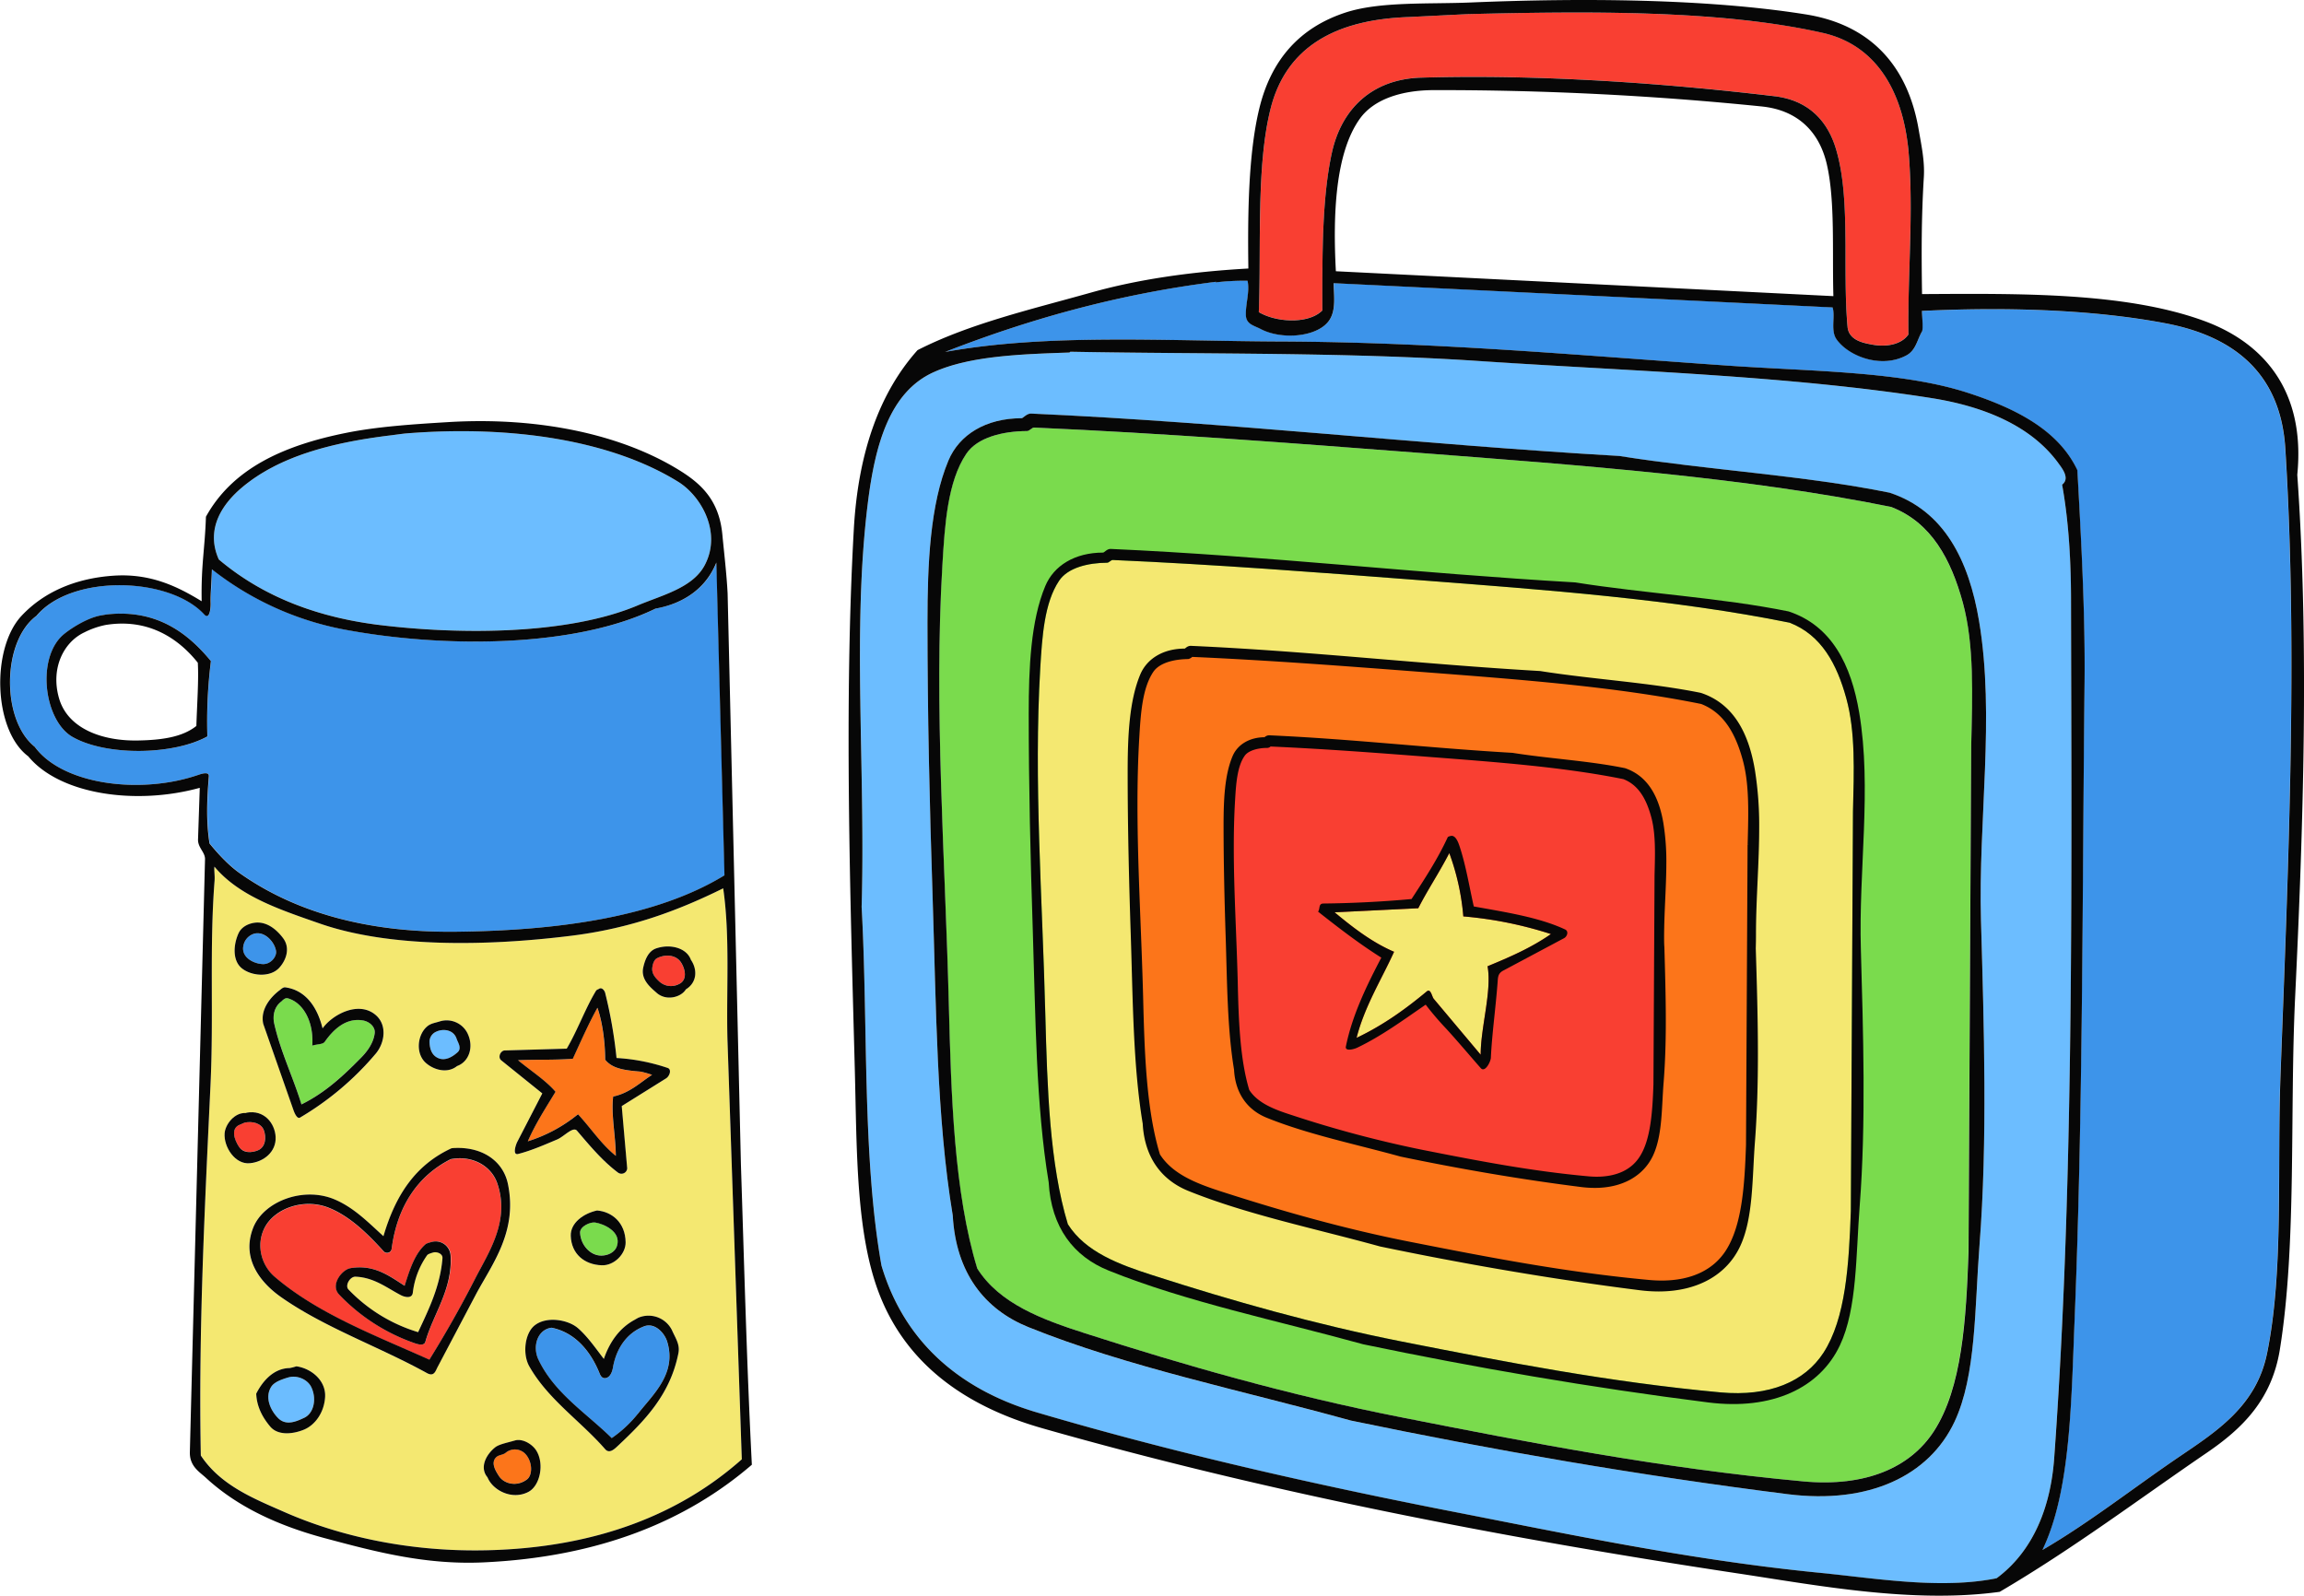 <svg xmlns="http://www.w3.org/2000/svg" width="1080" height="748.07" viewBox="0 0 1080 748.07"><g id="Слой_2" data-name="Слой 2"><g id="school08_12010034"><g id="school08_12010034-2" data-name="school08_12010034"><path d="M339 416.46c-20.82 10.28-43 18.72-71.11 22.22-40.35 5-85.66 5.56-118.06-5.74-18.79-6.55-37.73-12.79-49.31-26.64-.22 1.47.24 4.24.06 6.59-2.46 31.5-.36 62.93-1.91 95.8C96 565.56 93 623.62 94.22 682.35c9.3 14.06 24.81 20.2 39.24 26.54 26.58 11.69 59.5 18.74 95 17.89 51.19-1.22 90.34-16.95 119.25-42.64L341 487.39C340.4 463.88 342.28 439.19 339 416.46zm-102.28 76 29-.84c5.17-8.81 8.69-18.85 13.76-27.19.26-.43 1.08-.65 1.29-.8 1.45-1 2.72.89 2.94 1.76A215.83 215.83.0 0 1 289 496a91.2 91.2.0 0 1 23.9 4.69c2 .66 1 3.81-.69 4.88l-20.81 13 2.56 29.2a2.7 2.7.0 0 1-4.29 2c-7.17-5.37-13-12.32-19.23-19.64-1.86-2.19-6.08 2.73-9.28 4.08-6 2.52-12.16 5.24-18.3 6.81-2.66.67-1.29-3.87-.5-5.53l11.8-22.86L235 497.1C233.23 495.65 234.68 492.44 236.72 492.45zm56.54 89.94c.07 5.48-5.37 11-11.2 10.79-8.19-.3-14.23-5.36-14.51-13.78-.2-6.14 6-10.54 12.33-11.91C286.75 568.05 293.13 573.07 293.26 582.39zM200.5 481c1.63-1.27 3.76-1.51 5.74-2.17A10.91 10.91.0 0 1 219 484.17c3.33 6.53.87 13.61-4.77 15.61-4.62 3.74-11.28 1.72-14.87-1.7C194.61 493.55 195.75 484.67 200.5 481zm-49.24 1.12c4.57-6.49 17-13.22 25-6.18 5.37 4.74 4.13 13.05-.06 18a138.3 138.3.0 0 1-35.51 30c-1.26.73-2.39-1.56-3-3.3L123.41 480c-1.56-6.94 3.66-12.85 7.83-15.93.3-.22 1.48-1.39 2.55-1.24C143.17 464.17 148.72 471.85 151.26 482.11zm-39.42-44.62c1.13-2.41 3.69-4.19 7-4.79 6-1.08 10.8 3.11 13.83 7.12 3.6 4.74 1.33 10.56-1.86 14-4.29 4.57-13 3.78-17.49.14S109.46 442.6 111.84 437.49zm-6.55 93.86c.32-4.38 4.83-9.85 9.82-9.52.18.0.62-.17.41-.16a1.46 1.46.0 0 1-.22.0h.22c8.33-1.53 13.35 5 13.68 11.35.36 7.05-5.72 11.72-12 12.37C110.22 546.11 104.82 537.7 105.29 531.35zm37.11 138.9c-5.34 2.17-12.19 2.73-15.71-1.45-3.36-4-6.34-9.09-6.58-15.46 2.82-5.57 8-11.86 15.7-12a25.5 25.5.0 0 0 3.11-.81c6.81.94 13.8 6.48 13.44 14.17C152 662.1 147.69 668.09 142.4 670.25zm62.71-29.44c-1 1.83-1.61 4.81-5.08 2.88-22.51-12.44-48.29-21.42-68.61-35.79-8.84-6.24-18.58-17.48-12.81-32.25 4.84-12.42 23.57-19.61 38.34-13.28 9 3.87 15.59 10.61 22.84 17.2 5.56-19.1 14.81-33.36 32-41.26l.35-.18-.35.18c-.1.06.18.0.1.0 13.65-1.09 24 5.66 26.27 16.86 4.56 22.27-7.37 37.38-15 51.55zm42.48 58.7c-7.59 3.89-16.59-.75-19.07-6.88-3.85-4.61-.7-10.63 3.51-14 1.84-1.5 5.61-2.19 9.36-3.28 3.41-1 7.85 1.51 9.87 4.58C255.28 686 253.3 696.58 247.59 699.51zM318 634.41c-3.86 19.56-16 31.79-28.42 43.49-1.64 1.55-3.94 3.72-5.89 1.49-11.58-13.25-26.77-23.32-35.56-38.83-3.26-5.76-2.16-15.56 2.58-19.25 5.58-4.37 15.55-2.73 20.25 1.37s8.31 9.48 12.12 14.41c2.71-8 7.33-14.42 14.2-18.22.42-.23 1.65-1 2.08-1.15A12.28 12.28.0 0 1 315 623.63C316.54 627.26 318.81 630.19 318 634.41zm3.48-170.58c-2.23 3.74-9.23 5.57-13.66 1.66-2.94-2.59-7.6-6.33-6.31-11.93.83-3.6 2.42-7.67 6-8.92 6.58-2.28 14.33-.28 16.28 5.32C327 454.54 326.73 460.6 321.46 463.83z" fill="#f4e871"/><path d="M98 364c-.75 9.37-1.43 20.36.33 31.41 3.61 4.42 8.62 10 14.09 13.89 25.24 17.86 58.6 27.84 100.5 27.49 49.18-.42 95-7 126.78-26.45l-3.8-146.64c-4.61 11.56-14.73 19.14-28.54 21.61-37.85 18.43-99.39 18.55-145.92 9.81a143.56 143.56.0 0 1-62-28.23c-.17 6.58-.71 11.3-.59 15.75.0 2-.42 8.25-3 5.41-16.2-17.66-62.06-19.09-78.64.62C1 300.56.49 337.43 16.34 350.13c13 17.79 49.28 22.33 76.07 13.34C93.76 363 98.18 361.33 98 364zM34.11 345.54c-13.65-7.7-17.23-37.63-4-48.31 4-3.26 11.42-7.67 17.26-8.7.64-.11 2.54-.44 3.18-.51 23.5-2.44 38 9.34 48.35 21.91a229.24 229.24.0 0 0-1.61 35.32C81.45 354 50 354.51 34.11 345.54z" fill="#3d94ea"/><path d="M178.33 293.06c39.52 4.76 88.66 4.15 120.35-9.14 11.95-5 26.11-8.31 31.75-19.13 8-15.35-1.85-32.29-12.51-38.91C287.21 206.82 241 199.13 190.3 203.2c-1.43.12-5.66.71-7.08.89-28.3 3.43-52.67 10-69.85 24.5-8.21 6.92-17.47 18.76-10.81 33.69C121.87 278.6 146.73 289.24 178.33 293.06z" fill="#6cbdff"/><path d="M212.05 543.39a5.19 5.19.0 0 0-.77.14c-15.49 7.75-25.08 22.09-27.69 42a2.16 2.16.0 0 1-3.81 1.12c-6.85-7.47-15.23-16.1-25.5-20.28-11.67-4.75-25.49.15-30.21 9.24-4.39 8.47-1.2 18 4.62 23 20.14 17.27 46.74 27.34 72.58 38.91 7.51-12.1 14.81-25 21.38-37.84 6.15-12.07 16.65-27.14 10.41-44.89C230.32 546.91 221.85 541.83 212.05 543.39zM199.44 629c-.62 2.2-3.72 1.16-5.3.6A89.29 89.29.0 0 1 159 606.85c-4.23-4.54 1.45-11.68 5.42-12.33 11.08-1.83 18.14 3.68 25.35 8.27 2.31-7.69 4.83-15.36 10-19.65a10.23 10.23.0 0 1 2.32-.79 7 7 0 0 1 9.25 6.23C212.25 604.39 203.05 616.17 199.44 629z" fill="#f93f32"/><path d="M301.79 621.88c-8.07 3.15-13 10.35-14.53 19.49-.28 1.67-1.12 4.08-3 4.65-2.13.65-2.9-1.35-3.27-2.26-4.06-10-11.28-19-22.47-21.27-6.7.86-9 8.88-6.15 14.94 7.48 15.75 22.41 25 34.36 36.8a57.47 57.47.0 0 0 12.3-11.47c6.75-8.77 18.42-18.74 13.63-33.89C311.41 624.85 306.85 619.9 301.79 621.88z" fill="#3d94ea"/><path d="M260.37 511.84c-5 8.18-9.39 15.07-13 23.22a70.52 70.52.0 0 0 23.53-12.68c6.22 6.71 10.81 14 17.73 19.5-.12-9.79-2.21-19.27-1.25-27.82 7.82-1.59 13.08-6.93 18.25-10.15a44.08 44.08.0 0 0-5.28-1.51c-6.78-.57-13.16-1.1-16.72-5.61.0-8.32-1.27-17.59-3.62-24.34-4.09 7.35-8 16.14-11.53 23.91-9.21.69-17.43.29-25.73.68C248.54 501.88 255.88 506.52 260.37 511.84z" fill="#fc751a"/><path d="M128.56 479.94c3 13.09 8.88 25.18 12.75 37.8C152.54 512.22 161 504.16 169.1 496c3.24-3.27 6-7.14 6.55-11.67.34-2.76-2.23-5.44-5.72-6-8.08-1.26-13.9 4.66-17.67 10-1 1.35-3.23 1-5.88 1.85.77-11.23-4.25-20.2-11.57-22.22-1.27-.34-2.6 1.26-2.91 1.48C128.57 472 127.7 476.18 128.56 479.94z" fill="#7adb4d"/><path d="M202.72 587.25c-.48.18-2.11.61-2.5 1.15A38 38 0 0 0 193.49 606c-.37 3.13-4.11 2-5.49 1.25-6.35-3.26-12.68-8.43-21.4-8.72-2.52-.09-5 4.13-3.27 6a75.19 75.19.0 0 0 32.65 20c4.87-10.46 10.39-21.44 11.41-34.72C207.55 587.61 204.55 586.56 202.72 587.25z" fill="#f4e871"/><path d="M135 645.79c-2.9.87-6.44 2.06-7.89 4.36-3.22 5.14-.15 11.22 3.17 14.61 3.6 3.68 8.21 1.87 12.37-.11 4.42-2.12 5.83-8.77 3.4-14.14C144.34 646.71 139.28 644.51 135 645.79z" fill="#6cbdff"/><path d="M237.09 681c-1.35 1.17-3.39.9-4.66 2.29-2.39 2.61-.1 6.25 1.41 8.6 2.52 3.92 8.68 5.16 13.24 1.6 2.69-2.1 2.57-8.48-1-12.09A6.77 6.77.0 0 0 237.09 681z" fill="#fc751a"/><path d="M279 573.09c-2.19-.35-7.24 1.76-7.07 4.86.3 5.55 4.63 10.66 9.94 10.65 2.81.0 6.36-1.29 7.39-4.64C291.27 577.36 282.91 573.72 279 573.09z" fill="#7adb4d"/><path d="M307.86 449.28c-1.09.59-1.92 2.37-2.14 4.41-.31 2.79 1.42 4.65 3.11 6.28a8.06 8.06.0 0 0 9.13 1.5c4.53-1.88 3.25-7.26 1.16-10.37C316.63 447.43 311.47 447.33 307.86 449.28z" fill="#f93f32"/><path d="M123.17 452c3.76.15 6.59-3.53 6.23-6.06-.59-4.21-5.24-9.44-10.13-8.22a7.24 7.24.0 0 0-5.17 5.63C112.93 448.73 118.78 451.8 123.17 452z" fill="#3d94ea"/><path d="M120.77 539.34c3.81-1.51 4.06-6.22 2.9-9.42-1.25-3.48-5.59-4.33-8.82-3.65-.51.1-1.45.64-2.25.92-4.82 1.72-2.62 7.39-.63 10.38S117.83 540.5 120.77 539.34z" fill="#f93f32"/><path d="M205.54 496.11c3.4 1.4 6.63-.71 8.94-2.78s.11-4.65-.43-6.31c-1.4-4.32-6.35-4.88-9.55-3.36a5.16 5.16.0 0 0-3.16 4.52C201.37 491.23 202.23 494.76 205.54 496.11z" fill="#6cbdff"/><path d="M341.07 278.23c-.46-9.15-1.67-19.2-2.47-27.66-1.46-15.53-9.42-23.27-19-29.39-27.14-17.26-66.46-25.93-109.67-23.28-16.59 1-33.24 2.13-47.49 5-29.18 5.82-53.32 16.55-65.91 39.35-.48 15-2.31 22.61-2 39.62-11.43-7-24-13.07-41-12-18.7 1.2-33.33 8.06-43.38 18.77-14.35 15.26-13.32 53.69 3.1 65.94 14.84 18 50.6 23 80.39 14.76l-.82 24.36c0 3.8 3.37 5.84 3.28 9.14L89 680.59c-.24 6.79 4.51 9.45 7.43 12.14 14.9 13.8 34.21 22.6 55.95 28.42 22.88 6.11 46.73 12.56 74.13 11.32 54.71-2.5 95.5-19.59 125.92-45.79-2.39-46.74-3.59-94-5.13-140.85zm-227.7-49.64c17.18-14.48 41.55-21.07 69.85-24.5 1.42-.18 5.65-.77 7.08-.89 50.68-4.07 96.91 3.62 127.62 22.68 10.66 6.62 20.49 23.56 12.51 38.91-5.64 10.82-19.8 14.11-31.75 19.13-31.69 13.29-80.83 13.9-120.35 9.14-31.6-3.82-56.46-14.46-75.77-30.78C95.9 247.35 105.16 235.51 113.37 228.59zm-21 134.88c-26.79 9-63 4.45-76.07-13.34-15.85-12.7-15.37-49.57.8-61.44 16.58-19.71 62.44-18.28 78.64-.62 2.61 2.84 3.08-3.39 3-5.41-.12-4.45.42-9.17.59-15.75a143.56 143.56.0 0 0 62 28.23c46.53 8.74 108.07 8.62 145.92-9.81 13.81-2.47 23.93-10.05 28.54-21.61l3.8 146.64c-31.81 19.44-77.6 26-126.78 26.45-41.9.35-75.26-9.63-100.5-27.49-5.47-3.87-10.48-9.47-14.09-13.89-1.76-11.05-1.08-22-.33-31.41C98.18 361.33 93.76 363 92.41 363.47zm136 363.31c-35.49.85-68.41-6.2-95-17.89-14.43-6.34-29.94-12.48-39.24-26.54C93 623.62 96 565.56 98.67 508.69c1.55-32.87-.55-64.3 1.91-95.8.18-2.35-.28-5.12-.06-6.59 11.58 13.85 30.52 20.09 49.31 26.64 32.4 11.3 77.71 10.76 118.06 5.74 28.07-3.5 50.29-11.94 71.11-22.22 3.28 22.73 1.4 47.42 2 70.93l6.72 196.75C318.79 709.83 279.64 725.56 228.45 726.78z" fill="#070707"/><path d="M238.11 555.14c-2.3-11.2-12.62-17.95-26.27-16.86.08.0-.2.09-.1.0-17.14 7.9-26.39 22.16-32 41.26C172.54 573 166 566.24 157 562.37c-14.77-6.33-33.5.86-38.34 13.28-5.77 14.77 4 26 12.81 32.25 20.32 14.37 46.1 23.35 68.61 35.79 3.47 1.93 4.08-1.05 5.08-2.88l18-34.12C230.74 592.52 242.67 577.41 238.11 555.14zm-15.46 44.44c-6.57 12.87-13.87 25.74-21.38 37.84-25.84-11.57-52.44-21.64-72.58-38.91-5.82-5-9-14.48-4.62-23 4.72-9.09 18.54-14 30.21-9.24 10.27 4.18 18.65 12.81 25.5 20.28a2.16 2.16.0 0 0 3.81-1.12c2.61-19.86 12.2-34.2 27.69-42a5.19 5.19.0 0 1 .77-.14c9.8-1.56 18.27 3.52 21 11.3C239.3 572.44 228.8 587.51 222.65 599.58z" fill="#070707"/><path d="M211.74 538.31l.35-.18z" fill="#070707"/><path d="M98.86 309.93C88.5 297.36 74 285.58 50.51 288c-.64.07-2.54.4-3.18.51-5.84 1-13.24 5.44-17.26 8.7-13.19 10.68-9.61 40.61 4 48.31 15.87 9 47.34 8.49 63.14-.29A229.24 229.24.0 0 1 98.86 309.93zm-6.81 30.4c-6.58 5.27-16.27 6.61-27.32 6.82-17.1.33-33.05-5.7-37.07-19.85-4-13.92 2.11-26.24 11.87-30.83a38.79 38.79.0 0 1 10-3.48c20.15-3.27 34.29 6.51 43.19 17.7C93.2 318.63 92.37 329.81 92.05 340.33z" fill="#070707"/><path d="M254.2 512.6l-11.8 22.86c-.79 1.66-2.16 6.2.5 5.53 6.14-1.57 12.32-4.29 18.3-6.81 3.2-1.35 7.42-6.27 9.28-4.08 6.24 7.32 12.06 14.27 19.23 19.64a2.7 2.7.0 0 0 4.29-2l-2.56-29.2 20.81-13c1.66-1.07 2.7-4.22.69-4.88A91.2 91.2.0 0 0 289 496a215.83 215.83.0 0 0-5.35-30.61c-.22-.87-1.49-2.8-2.94-1.76-.21.15-1 .37-1.29.8-5.07 8.34-8.59 18.38-13.76 27.19l-29 .84c-2 0-3.49 3.2-1.68 4.65zm14.32-16.24c3.57-7.77 7.44-16.56 11.53-23.91 2.35 6.75 3.6 16 3.62 24.34 3.56 4.51 9.94 5 16.72 5.61a44.08 44.08.0 0 1 5.28 1.51c-5.17 3.22-10.43 8.56-18.25 10.15-1 8.55 1.13 18 1.25 27.82-6.92-5.55-11.51-12.79-17.73-19.5a70.52 70.52.0 0 1-23.53 12.68c3.57-8.15 8-15 13-23.22-4.49-5.32-11.83-10-17.58-14.8C251.09 496.65 259.31 497.05 268.52 496.36z" fill="#070707"/><path d="M299.34 617.72c-.43.18-1.66.92-2.08 1.15-6.87 3.8-11.49 10.22-14.2 18.22-3.81-4.93-7.52-10.39-12.12-14.41s-14.67-5.74-20.25-1.37c-4.74 3.69-5.84 13.49-2.58 19.25 8.79 15.51 24 25.58 35.56 38.83 1.95 2.23 4.25.06 5.89-1.49C302 666.2 314.12 654 318 634.41c.83-4.22-1.44-7.15-3-10.78A12.28 12.28.0 0 0 299.34 617.72zm-.29 45a57.47 57.47.0 0 1-12.3 11.47c-11.95-11.77-26.88-21.05-34.36-36.8-2.88-6.06-.55-14.08 6.15-14.94 11.19 2.23 18.41 11.26 22.47 21.27.37.91 1.14 2.91 3.27 2.26 1.86-.57 2.7-3 3-4.65 1.55-9.14 6.46-16.34 14.53-19.49 5.06-2 9.62 3 10.89 7C317.47 644 305.8 654 299.05 662.76z" fill="#070707"/><path d="M131.24 464.11c-4.17 3.08-9.39 9-7.83 15.93l14.23 40.6c.64 1.74 1.77 4 3 3.3a138.3 138.3.0 0 0 35.51-30c4.19-5 5.43-13.27.06-18-8-7-20.41-.31-25 6.18-2.54-10.26-8.09-17.94-17.47-19.24C132.72 462.72 131.54 463.89 131.24 464.11zm3.57 3.88c7.32 2 12.34 11 11.57 22.22 2.65-.84 4.92-.5 5.88-1.85 3.77-5.35 9.59-11.27 17.67-10 3.49.55 6.06 3.23 5.72 6-.57 4.53-3.31 8.4-6.55 11.67-8.06 8.15-16.56 16.21-27.79 21.73-3.87-12.62-9.79-24.71-12.75-37.8-.86-3.76.0-8 3.34-10.47C132.21 469.25 133.54 467.65 134.81 468z" fill="#070707"/><path d="M202 582.35a10.23 10.23.0 0 0-2.32.79c-5.13 4.29-7.65 12-10 19.65-7.21-4.59-14.27-10.1-25.35-8.27-4 .65-9.65 7.79-5.42 12.33a89.29 89.29.0 0 0 35.19 22.76c1.58.56 4.68 1.6 5.3-.6 3.61-12.84 12.81-24.62 11.81-40.43A7 7 0 0 0 202 582.35zm-6 42.18a75.19 75.19.0 0 1-32.65-20c-1.78-1.89.75-6.11 3.27-6 8.72.29 15.05 5.46 21.4 8.72 1.38.71 5.12 1.88 5.49-1.25a38 38 0 0 1 6.73-17.57c.39-.54 2-1 2.5-1.15 1.83-.69 4.83.36 4.67 2.56C206.37 603.09 200.85 614.07 196 624.53z" fill="#070707"/><path d="M138.92 640.55a25.5 25.5.0 0 1-3.11.81c-7.75.12-12.88 6.41-15.7 12 .24 6.37 3.22 11.49 6.58 15.46 3.52 4.18 10.37 3.62 15.71 1.45s9.63-8.15 10-15.53C152.72 647 145.73 641.49 138.92 640.55zm3.75 24.1c-4.16 2-8.77 3.79-12.37.11-3.32-3.39-6.39-9.47-3.17-14.61 1.45-2.3 5-3.49 7.89-4.36 4.26-1.28 9.32.92 11 4.72C148.5 655.88 147.09 662.53 142.67 664.65z" fill="#070707"/><path d="M241.39 675.31c-3.75 1.09-7.52 1.78-9.36 3.28-4.21 3.41-7.36 9.43-3.51 14 2.48 6.13 11.48 10.77 19.07 6.88 5.71-2.93 7.69-13.52 3.67-19.62C249.24 676.82 244.8 674.33 241.39 675.31zm5.69 18.22c-4.56 3.56-10.72 2.32-13.24-1.6-1.51-2.35-3.8-6-1.41-8.6 1.27-1.39 3.31-1.12 4.66-2.29a6.77 6.77.0 0 1 9 .4C249.65 685.05 249.77 691.43 247.08 693.53z" fill="#070707"/><path d="M279.88 567.49c-6.31 1.37-12.53 5.77-12.33 11.91.28 8.42 6.32 13.48 14.51 13.78 5.83.22 11.27-5.31 11.2-10.79C293.13 573.07 286.75 568.05 279.88 567.49zM289.24 584c-1 3.35-4.58 4.64-7.39 4.64-5.31.0-9.64-5.1-9.94-10.65-.17-3.1 4.88-5.21 7.07-4.86C282.91 573.72 291.27 577.36 289.24 584z" fill="#070707"/><path d="M113.33 453.93c4.47 3.64 13.2 4.43 17.49-.14 3.19-3.41 5.46-9.23 1.86-14-3-4-7.87-8.2-13.83-7.12-3.32.6-5.88 2.38-7 4.79C109.46 442.6 108.8 450.23 113.33 453.93zm.77-10.6a7.24 7.24.0 0 1 5.17-5.63c4.89-1.22 9.54 4 10.13 8.22.36 2.53-2.47 6.21-6.23 6.06C118.78 451.8 112.93 448.73 114.1 443.33z" fill="#070707"/><path d="M129.2 533c-.33-6.36-5.35-12.88-13.68-11.35.21.0-.23.17-.41.16-5-.33-9.5 5.14-9.82 9.52-.47 6.35 4.93 14.76 11.9 14C123.48 544.74 129.56 540.07 129.2 533zM112 537.57c-2-3-4.19-8.66.63-10.38.8-.28 1.74-.82 2.25-.92 3.23-.68 7.57.17 8.82 3.65 1.16 3.2.91 7.91-2.9 9.42C117.83 540.5 114 540.69 112 537.57z" fill="#070707"/><path d="M115.52 521.67h-.22A1.46 1.46.0 0 0 115.52 521.67z" fill="#070707"/><path d="M307.53 444.64c-3.62 1.25-5.21 5.32-6 8.92-1.29 5.6 3.37 9.34 6.31 11.93 4.43 3.91 11.43 2.08 13.66-1.66 5.27-3.23 5.5-9.29 2.35-13.87C321.86 444.36 314.11 442.36 307.53 444.64zM318 461.47a8.06 8.06.0 0 1-9.13-1.5c-1.69-1.63-3.42-3.49-3.11-6.28.22-2 1-3.82 2.14-4.41 3.61-1.95 8.77-1.85 11.26 1.82C321.21 454.21 322.49 459.59 318 461.47z" fill="#070707"/><path d="M214.24 499.78c5.64-2 8.1-9.08 4.77-15.61a10.91 10.91.0 0 0-12.77-5.35c-2 .66-4.11.9-5.74 2.17-4.75 3.68-5.89 12.56-1.13 17.09C203 501.5 209.62 503.52 214.24 499.78zm-9.74-16.12c3.2-1.52 8.15-1 9.55 3.36.54 1.66 2.6 4.37.43 6.31s-5.54 4.18-8.94 2.78-4.17-4.88-4.2-7.93A5.16 5.16.0 0 1 204.5 483.66z" fill="#070707"/><path d="M970.82 280.91c0-19.05-1.22-36.93-4.17-53.69 3.74-2.89.15-7.44-1.62-9.89-12.77-17.67-35-26.86-60-30.76C837.5 176 764.12 174 692.85 169.22c-62.43-4.15-126.59-3.12-190.87-4.32-.48.0-.73.37-.41.36-22.84.78-46.84 1.56-63.88 9.21-20.64 9.26-27.48 33.88-30.9 61.39-7.41 59.72-1 123.75-2.9 189.28 3.06 55.64.23 117 9.3 168.16 10.81 36.42 37.51 58.48 72.93 68.93 64.41 19 130.26 33.9 198.47 47.19 54.93 10.7 109.41 22.11 168.63 28 26.2 2.59 56.48 7.82 82.68 2.54 15.68-11.58 25.19-30.93 27-56.45C972.23 555.58 971.1 414.38 970.82 280.91zM928.59 431.69c1.39 49 3.11 103.16-.7 152.14-2.28 29.18-1.48 61-11.72 82.73-11.94 25.32-40.08 38.74-78.2 33.93C767.91 691.65 699.44 679.76 633.2 666c-51.36-14.18-104.82-25.11-151.05-43.76-20.71-8.35-34.06-25.52-35.55-52.4-7.64-45.88-7.77-98.21-9.43-148.95-1.4-43-2.45-86.55-2.42-129.15.0-27.4 1.21-55.26 9.83-75.81 5.07-12.09 17.5-19.87 34.33-19.83.62.0 2.38-2.27 4.4-2.18 93.28 4.15 181.58 14.44 275.78 19.88 41.2 6.56 86.67 9.06 126.66 17.21 25.59 8.42 37.17 31.73 41.94 60.18C935.23 336.15 927.25 384.36 928.59 431.69z" fill="#6cbdff"/><path d="M886.4 237.65c-68.12-13.8-144.18-19.44-220.58-25.29-59-4.52-120.07-9.23-181.12-11.91-1.05.0-2.19 1.62-3.32 1.63-11.28.07-23.29 2.9-28.51 10.69-8.79 13.13-10.06 33.25-11.18 52.08-3.95 66.63 1.28 136.64 3 205.7 1.1 43.22 2.45 88.42 13.34 124.15 10.44 16.53 30.47 23.9 50.19 30.25 47.36 15.26 96.46 29.22 147.66 39.32 61.87 12.2 123.26 24.13 189.38 30.23 29.22 2.69 50.08-6.46 61.15-23.46 13.27-20.4 15.16-52.49 16.28-84.11L924 349.75c.6-24.2 1.52-47.31-3.93-67.19C914.47 262.26 905.31 245 886.4 237.65z" fill="#7adb4d"/><path d="M893.8 166.5c-11.91 6.49-27.33.45-32.91-7.53-2.86-4.11-.47-10.71-1.81-14.89L625.17 132.71c.25 6.35 1 12.47-1.77 17-5.07 8.26-22.3 9.77-32.34 4.52-3.2-1.67-6.85-2.22-7-6.41-.21-5.33 1.89-11.12.78-16.25a116.48 116.48.0 0 0-15.05.78c.19.0-.11-.24.59-.33C522.92 138 480.94 150.18 443 165c48-8.72 103.83-5.08 157.16-4.88 73.49.27 140.93 6.57 210.27 11.34 39.29 2.7 81.13 2.64 112.16 12.79 22 7.2 42.2 17.27 51.12 36.18 1.76 31.84 3.7 67.32 3.37 99.2-1.06 99.51-.72 201.81-4.64 298.47-1.61 39.77-1.91 81.17-15.11 108.57 21.89-12.74 42.52-29 63.95-43.58 17.76-12.06 36.34-23.91 41.39-48.81 7.81-38.51 4.62-86 6.27-130.49 3.5-94.21 8.27-198.48 2.24-293.58-2.3-36.21-25.31-52.77-56.18-58.63-35.32-6.7-76.85-7.63-114.16-5.79.0 1.9.75 8.44.0 9.74C898.67 159.35 898.05 164.19 893.8 166.5z" fill="#3d94ea"/><path d="M660.08 8C626.21 9.23 603 21.84 595.63 50.76c-6.84 26.95-4.39 64.83-5.56 95.53 8.31 5 23.45 5.64 29.78-.79.0-25.93-.22-52.3 4.45-73.83 4.48-20.58 18.77-34.63 41.89-35.3 55.35-1.6 113.7 2.53 165.62 8.71 15.26 1.81 24.45 10.83 28.61 24.11 7.29 23.33 3.15 56.7 5.62 84 .58 6.45 7.69 7.64 11.78 8.38 7.2 1.29 13.82-.46 16.76-4.82-.41-27.77 2.47-57.3.11-85.06-2.42-28.38-14.87-50.58-40.33-56.31C806.16 4.55 743.81 5.28 688.19 6.59z" fill="#f93f32"/><path d="M689.44 1.16C669.73 2 646.66.59 630.53 5.94 609.12 13 595.83 28.1 590.31 50.81c-5.15 21.16-5.49 49.57-5.14 75.07-27.35 1.53-51.92 5.15-73.68 11.26-28.64 8.05-57 14.58-81.38 27-18.09 20.21-27.87 48.57-29.87 83.77-4.6 81.53-1.73 171.47.45 253.43 1 38.44.43 77.78 11.91 106.38 13.15 32.78 41 51.88 75.95 61.85 102.94 29.33 212.31 50.88 325.63 68 38.28 5.77 82.5 14.25 123.18 8.7 34.79-20.45 65.23-43.45 97.06-65.18 16.62-11.35 30.45-24.82 34.25-48.34 8-49.66 4.58-110.91 7.18-165.42 3.74-78.11 6.63-164.93 1-244.76 4-40.21-16.65-62.34-44.06-72.26-36.82-13.33-86.08-12.71-131.83-12.44-.29-18.14-.34-35.73.84-54.88.47-7.61-1.22-15.2-2.43-22.29-5.07-29.58-22.3-49.19-53.2-54C799.79-.66 741.17-1 689.44 1.16zM935.9 739.91c-26.2 5.28-56.48.05-82.68-2.54-59.22-5.84-113.7-17.25-168.63-28-68.21-13.29-134.06-28.2-198.47-47.19C450.7 651.78 424 629.72 413.19 593.3c-9.07-51.14-6.24-112.52-9.3-168.16 1.88-65.53-4.51-129.56 2.9-189.28 3.42-27.51 10.26-52.13 30.9-61.39 17-7.65 41-8.43 63.88-9.21-.32.0-.07-.37.41-.36 64.28 1.2 128.44.17 190.87 4.32C764.12 174 837.5 176 905 186.57c25 3.9 47.25 13.09 60 30.76 1.77 2.45 5.36 7 1.62 9.89 3 16.76 4.13 34.64 4.17 53.69.28 133.47 1.41 274.67-7.88 402.55C961.09 709 951.58 728.33 935.9 739.91zm-35-584.4c.75-1.3.0-7.84.0-9.74 37.31-1.84 78.84-.91 114.16 5.79 30.87 5.86 53.88 22.42 56.18 58.63 6 95.1 1.26 199.37-2.24 293.58-1.65 44.53 1.54 92-6.27 130.49-5 24.9-23.63 36.75-41.39 48.81-21.43 14.57-42.06 30.84-63.95 43.58 13.2-27.4 13.5-68.8 15.11-108.57 3.92-96.66 3.58-199 4.64-298.47.33-31.88-1.61-67.36-3.37-99.2-8.92-18.91-29.11-29-51.12-36.18-31-10.15-72.87-10.09-112.16-12.79-69.34-4.77-136.78-11.07-210.27-11.34C546.86 159.9 491 156.26 443 165c37.91-14.8 79.89-27 127.33-32.93-.7.09-.4.32-.59.33a116.48 116.48.0 0 1 15.05-.78c1.11 5.13-1 10.92-.78 16.25.17 4.19 3.82 4.74 7 6.41 10 5.25 27.27 3.74 32.34-4.52 2.8-4.56 2-10.68 1.77-17l233.91 11.37c1.34 4.18-1.05 10.78 1.81 14.89 5.58 8 21 14 32.91 7.53C898.05 164.19 898.67 159.35 900.87 155.51zM637.48 55.59c6.65-9.24 19.81-13.28 34.41-13.34A1493 1493 0 0 1 825.72 49.9c16.82 1.69 27.08 11.74 30.62 27.19 3.92 17.09 2.47 40.54 3.06 61.74L626.19 127.16C624.77 100.58 625.88 71.72 637.48 55.59zM854.36 15.41c25.46 5.73 37.91 27.93 40.33 56.31 2.36 27.76-.52 57.29-.11 85.06-2.94 4.36-9.56 6.11-16.76 4.82-4.09-.74-11.2-1.93-11.78-8.38-2.47-27.33 1.67-60.7-5.62-84-4.16-13.28-13.35-22.3-28.61-24.11-51.92-6.18-110.27-10.31-165.62-8.71-23.12.67-37.41 14.72-41.89 35.3-4.67 21.53-4.45 47.9-4.45 73.83-6.33 6.43-21.47 5.76-29.78.79 1.17-30.7-1.28-68.58 5.56-95.53C603 21.84 626.21 9.23 660.08 8l28.11-1.39C743.81 5.28 806.16 4.55 854.36 15.41z" fill="#070707"/><path d="M927.69 291.16c-4.77-28.45-16.35-51.76-41.94-60.18-40-8.15-85.46-10.65-126.66-17.21-94.2-5.44-182.5-15.73-275.78-19.88-2-.09-3.78 2.18-4.4 2.18-16.83.0-29.26 7.74-34.33 19.83-8.62 20.55-9.82 48.41-9.83 75.81.0 42.6 1 86.15 2.42 129.15 1.66 50.74 1.79 103.07 9.43 148.95 1.49 26.88 14.84 44.05 35.55 52.4 46.23 18.65 99.69 29.58 151.05 43.76 66.24 13.79 134.71 25.68 204.77 34.52 38.12 4.81 66.26-8.61 78.2-33.93 10.24-21.75 9.44-53.55 11.72-82.73 3.81-49 2.09-103.12.7-152.14C927.25 384.36 935.23 336.15 927.69 291.16zM924 349.75l-1.25 237.18c-1.12 31.62-3 63.71-16.28 84.11-11.07 17-31.93 26.15-61.15 23.46-66.12-6.1-127.51-18-189.38-30.23-51.2-10.1-100.3-24.06-147.66-39.32-19.72-6.35-39.75-13.72-50.19-30.25-10.89-35.73-12.24-80.93-13.34-124.15-1.74-69.06-7-139.07-3-205.7 1.12-18.83 2.39-39 11.18-52.08 5.22-7.79 17.23-10.62 28.51-10.69 1.13.0 2.27-1.67 3.32-1.63 61.05 2.68 122.12 7.39 181.12 11.91 76.4 5.85 152.46 11.49 220.58 25.29 18.91 7.31 28.07 24.61 33.63 44.91C925.48 302.44 924.56 325.55 924 349.75z" fill="#070707"/><path d="M838.91 291.91C785.1 281 725 276.55 664.68 271.93c-46.61-3.57-94.84-7.29-143.06-9.4-.83.0-1.73 1.28-2.62 1.28-8.91.06-18.4 2.29-22.52 8.45-7 10.37-8 26.26-8.84 41.14-3.11 52.62 1 107.92 2.39 162.46.87 34.14 1.94 69.85 10.54 98.07 8.25 13.06 24.06 18.88 39.64 23.89 37.41 12 76.19 23.09 116.63 31.06 48.87 9.64 97.37 19.06 149.59 23.88 23.08 2.12 39.56-5.1 48.3-18.53 10.48-16.11 12-41.47 12.86-66.44l1-187.34c.47-19.11 1.2-37.37-3.1-53.07C861.08 311.35 853.85 297.68 838.91 291.91z" fill="#f4e871"/><path d="M871.52 334.18c-3.76-22.48-12.91-40.89-33.12-47.54-31.59-6.43-67.5-8.41-1e2-13.6-74.41-4.29-144.15-12.42-217.83-15.7-1.59-.07-3 1.72-3.48 1.72-13.29.0-23.11 6.12-27.11 15.67-6.81 16.23-7.76 38.24-7.77 59.88.0 33.65.81 68.05 1.92 102 1.31 40.07 1.41 81.41 7.44 117.65 1.18 21.23 11.72 34.79 28.09 41.39 36.51 14.73 78.74 23.36 119.3 34.56 52.33 10.9 106.41 20.29 161.74 27.27 30.12 3.8 52.35-6.8 61.77-26.8 8.1-17.18 7.46-42.3 9.26-65.34 3-38.69 1.65-81.46.55-120.17C871.17 407.79 877.47 369.71 871.52 334.18zm-2.94 46.27-1 187.34c-.89 25-2.38 50.33-12.86 66.44-8.74 13.43-25.22 20.65-48.3 18.53-52.22-4.82-100.72-14.24-149.59-23.88-40.44-8-79.22-19-116.63-31.06-15.58-5-31.39-10.83-39.64-23.89C492 545.71 490.9 510 490 475.86c-1.37-54.54-5.5-109.84-2.39-162.46.89-14.88 1.89-30.77 8.84-41.14 4.12-6.16 13.61-8.39 22.52-8.45.89.0 1.79-1.32 2.62-1.28 48.22 2.11 96.45 5.83 143.06 9.4 60.35 4.62 120.42 9.08 174.23 20 14.94 5.77 22.17 19.44 26.57 35.47C869.78 343.08 869.05 361.34 868.58 380.45z" fill="#070707"/><path d="M797.52 329.4c-40.45-8.19-85.61-11.54-131-15-35-2.69-71.29-5.48-107.55-7.07-.63.0-1.3 1-2 1-6.7.05-13.83 1.72-16.93 6.35-5.22 7.8-6 19.75-6.64 30.93-2.34 39.56.77 81.13 1.8 122.13.65 25.67 1.45 52.51 7.92 73.72 6.2 9.82 18.09 14.19 29.8 18 28.12 9.06 57.27 17.36 87.68 23.35 36.73 7.25 73.19 14.33 112.45 17.95 17.34 1.6 29.73-3.83 36.3-13.93 7.89-12.11 9-31.17 9.67-49.94L819.83 396c.35-14.37.9-28.09-2.34-39.9C814.19 344 808.75 333.74 797.52 329.4z" fill="#fc751a"/><path d="M823.12 437.84c0-16.57 1.5-33.3 1.5-49.67a164.49 164.49.0 0 0-2-27.1c-2.83-17-9.82-31.13-25.34-36.24-23.88-4.86-50.88-6.35-75.31-10.24-56-3.24-108.4-9.35-163.81-11.81h-.11a3.37 3.37.0 0 0-2 .78c-.24.17-.44.34-.59.44a.46.46.0 0 1-.1.07c-10.13.0-17.77 4.75-20.88 12.18-5.17 12.37-5.87 29-5.89 45.26v.87c0 25 .62 50.6 1.45 75.84 1 30.11 1.06 61.21 5.6 88.53.87 16.09 9 26.58 21.51 31.61 27.52 11.09 59.29 17.59 89.75 26 39.39 8.2 80.07 15.26 121.68 20.51a71.36 71.36.0 0 0 8.93.58h0c18.29.0 31.89-7.85 38.14-21.09s5.66-32.06 7-49.34c1-13.2 1.37-27 1.37-40.89.0-16.76-.51-33.6-1-49.52Q823.12 441.23 823.12 437.84zM819.83 396h-.65l-.74 140.83c-.65 18.75-1.82 37.73-9.56 49.6-5.69 8.72-15.79 13.91-30 13.91q-2.79.0-5.77-.27c-39.22-3.61-75.65-10.69-112.38-17.94-30.37-6-59.5-14.27-87.61-23.33-11.67-3.75-23.37-8.11-29.4-17.62-6.41-21.08-7.23-47.84-7.87-73.47-.77-30.25-2.66-60.79-2.66-90.59.0-10.61.24-21.12.86-31.49.66-11.18 1.45-23 6.53-30.6 2.85-4.31 9.8-6 16.4-6.06a3.91 3.91.0 0 0 1.87-1H559c36.24 1.59 72.49 4.38 107.52 7.06 45.37 3.48 90.51 6.83 130.9 15 10.85 4.2 16.19 14.22 19.48 26.21 2.08 7.56 2.58 16 2.58 24.88.0 4.82-.15 9.78-.27 14.83z" fill="#070707"/><path d="M761.4 364c-28.13-5.7-59.55-8-91.11-10.44-24.37-1.87-49.59-3.82-74.81-4.92-.44.0-.91.67-1.37.67-4.66.0-9.63 1.2-11.78 4.42-3.63 5.42-4.16 13.73-4.62 21.51-1.63 27.52.53 56.44 1.25 85 .45 17.86 1 36.53 5.51 51.29 4.31 6.83 12.58 9.87 20.73 12.49a536.46 536.46.0 0 0 61 16.25c25.56 5 50.92 10 78.23 12.48 12.07 1.12 20.69-2.66 25.26-9.69 5.48-8.42 6.26-21.68 6.72-34.74l.52-98c.25-10 .63-19.54-1.62-27.76C773 374.21 769.22 367.06 761.4 364z" fill="#f93f32"/><path d="M780.05 439.48c0-11.48 1-23.12 1.05-34.56a114.17 114.17.0 0 0-1.38-19c-2-11.92-7-22.17-18.19-25.86h-.08-.06c-16.65-3.39-35.44-4.42-52.38-7.12-39-2.26-75.43-6.51-114-8.22h-.17a3.13 3.13.0 0 0-1.85.7 2.37 2.37.0 0 0-.27.2c-7.17.07-12.74 3.53-15 9-3.69 8.83-4.15 20.45-4.17 31.81V387c0 17.41.43 35.2 1 52.77.68 20.92.73 42.59 3.91 61.69.58 11.36 6.5 19.05 15.47 22.62 19.25 7.77 41.37 12.28 62.53 18.13 27.47 5.72 55.79 10.64 84.77 14.29a51.44 51.44.0 0 0 6.32.4h.09c12.91.0 22.73-5.62 27.21-15.14s4-22.65 5-34.62c.72-9.22 1-18.85 1-28.52.0-11.67-.36-23.4-.67-34.46C780.06 442.6 780.05 441 780.05 439.48zM748.47 551.66c-1.26.0-2.58-.07-3.94-.19C717.31 549 692 544.05 666.44 539a536.23 536.23.0 0 1-60.85-16.21c-8.08-2.58-16-5.58-20-11.81-4.38-14.48-5-33-5.4-50.78-.53-21.07-1.85-42.32-1.85-63 0-7.37.16-14.66.59-21.84.45-7.78 1-15.93 4.41-20.88 1.65-2.59 6.24-3.86 10.72-3.85a2.34 2.34.0 0 0 1.44-.59l.1-.07c25.11 1.11 50.24 3 74.54 4.9 31.52 2.42 62.85 4.74 90.85 10.4 7.18 2.83 10.75 9.44 13 17.66 1.41 5.15 1.77 10.93 1.77 17.1.0 3.33-.11 6.77-.19 10.29h1.28-1.28l-.52 98c-.44 13-1.31 26.11-6.52 34.05C764.81 548.15 758.13 551.64 748.47 551.66z" fill="#070707"/><path d="M679.37 399.94c-4.91 9.48-10.25 17.37-14.54 25.85L625.6 427.7c7.95 6.58 17.11 13.9 27.88 18.51-5.79 12.81-13.78 25.45-17.58 40.35 12.92-6.16 23.28-13.76 32.93-21.79 1.85-1.54 2.4 2.49 3.24 3.49l22 26.2c0-13 5.33-29.9 3.23-41.47 10.47-4.32 20.42-8.64 29.71-15.09a183.65 183.65.0 0 0-41.07-8.28A113.09 113.09.0 0 0 679.37 399.94z" fill="#f4e871"/><path d="M684.26 397c-.62-1.88-1.68-4.92-3.6-5.14a3.73 3.73.0 0 0-2 .56c-4.74 10.33-11 19.85-17 29.06-13.25 1.21-27.28 1.95-41.24 2.1-2.54.0-1.5 2.39-2.57 3.81 8.94 7.05 19.06 14.92 29.65 21.57-6.63 12.61-13.63 26.85-16.62 41.67-.48 2.37 3.68 1.32 5.3.55 11.42-5.45 21.79-13.11 32.11-20.18a141 141 0 0 0 9.71 11.36c5.55 6.08 11.45 13.1 16.1 18.38 2 2.3 4.65-3 4.74-4.82.52-11.19 2.28-23.49 3.18-35.64.17-2.33.2-4 2.69-5.29l28.46-15.17c1.5-.83 2.25-3.25.47-4.08-12.13-5.67-27.63-8.06-42.8-10.78C688.69 415.5 687.24 406.15 684.26 397zM727 437.9c-9.29 6.45-19.24 10.77-29.71 15.09 2.1 11.57-3.21 28.48-3.23 41.47l-22-26.2c-.84-1-1.39-5-3.24-3.49-9.65 8-20 15.63-32.93 21.79 3.8-14.9 11.79-27.54 17.58-40.35-10.77-4.61-19.93-11.93-27.88-18.51l39.23-1.91c4.29-8.48 9.63-16.37 14.54-25.85a113.09 113.09.0 0 1 6.57 29.68A183.65 183.65.0 0 1 727 437.9z" fill="#070707"/></g></g></g></svg>